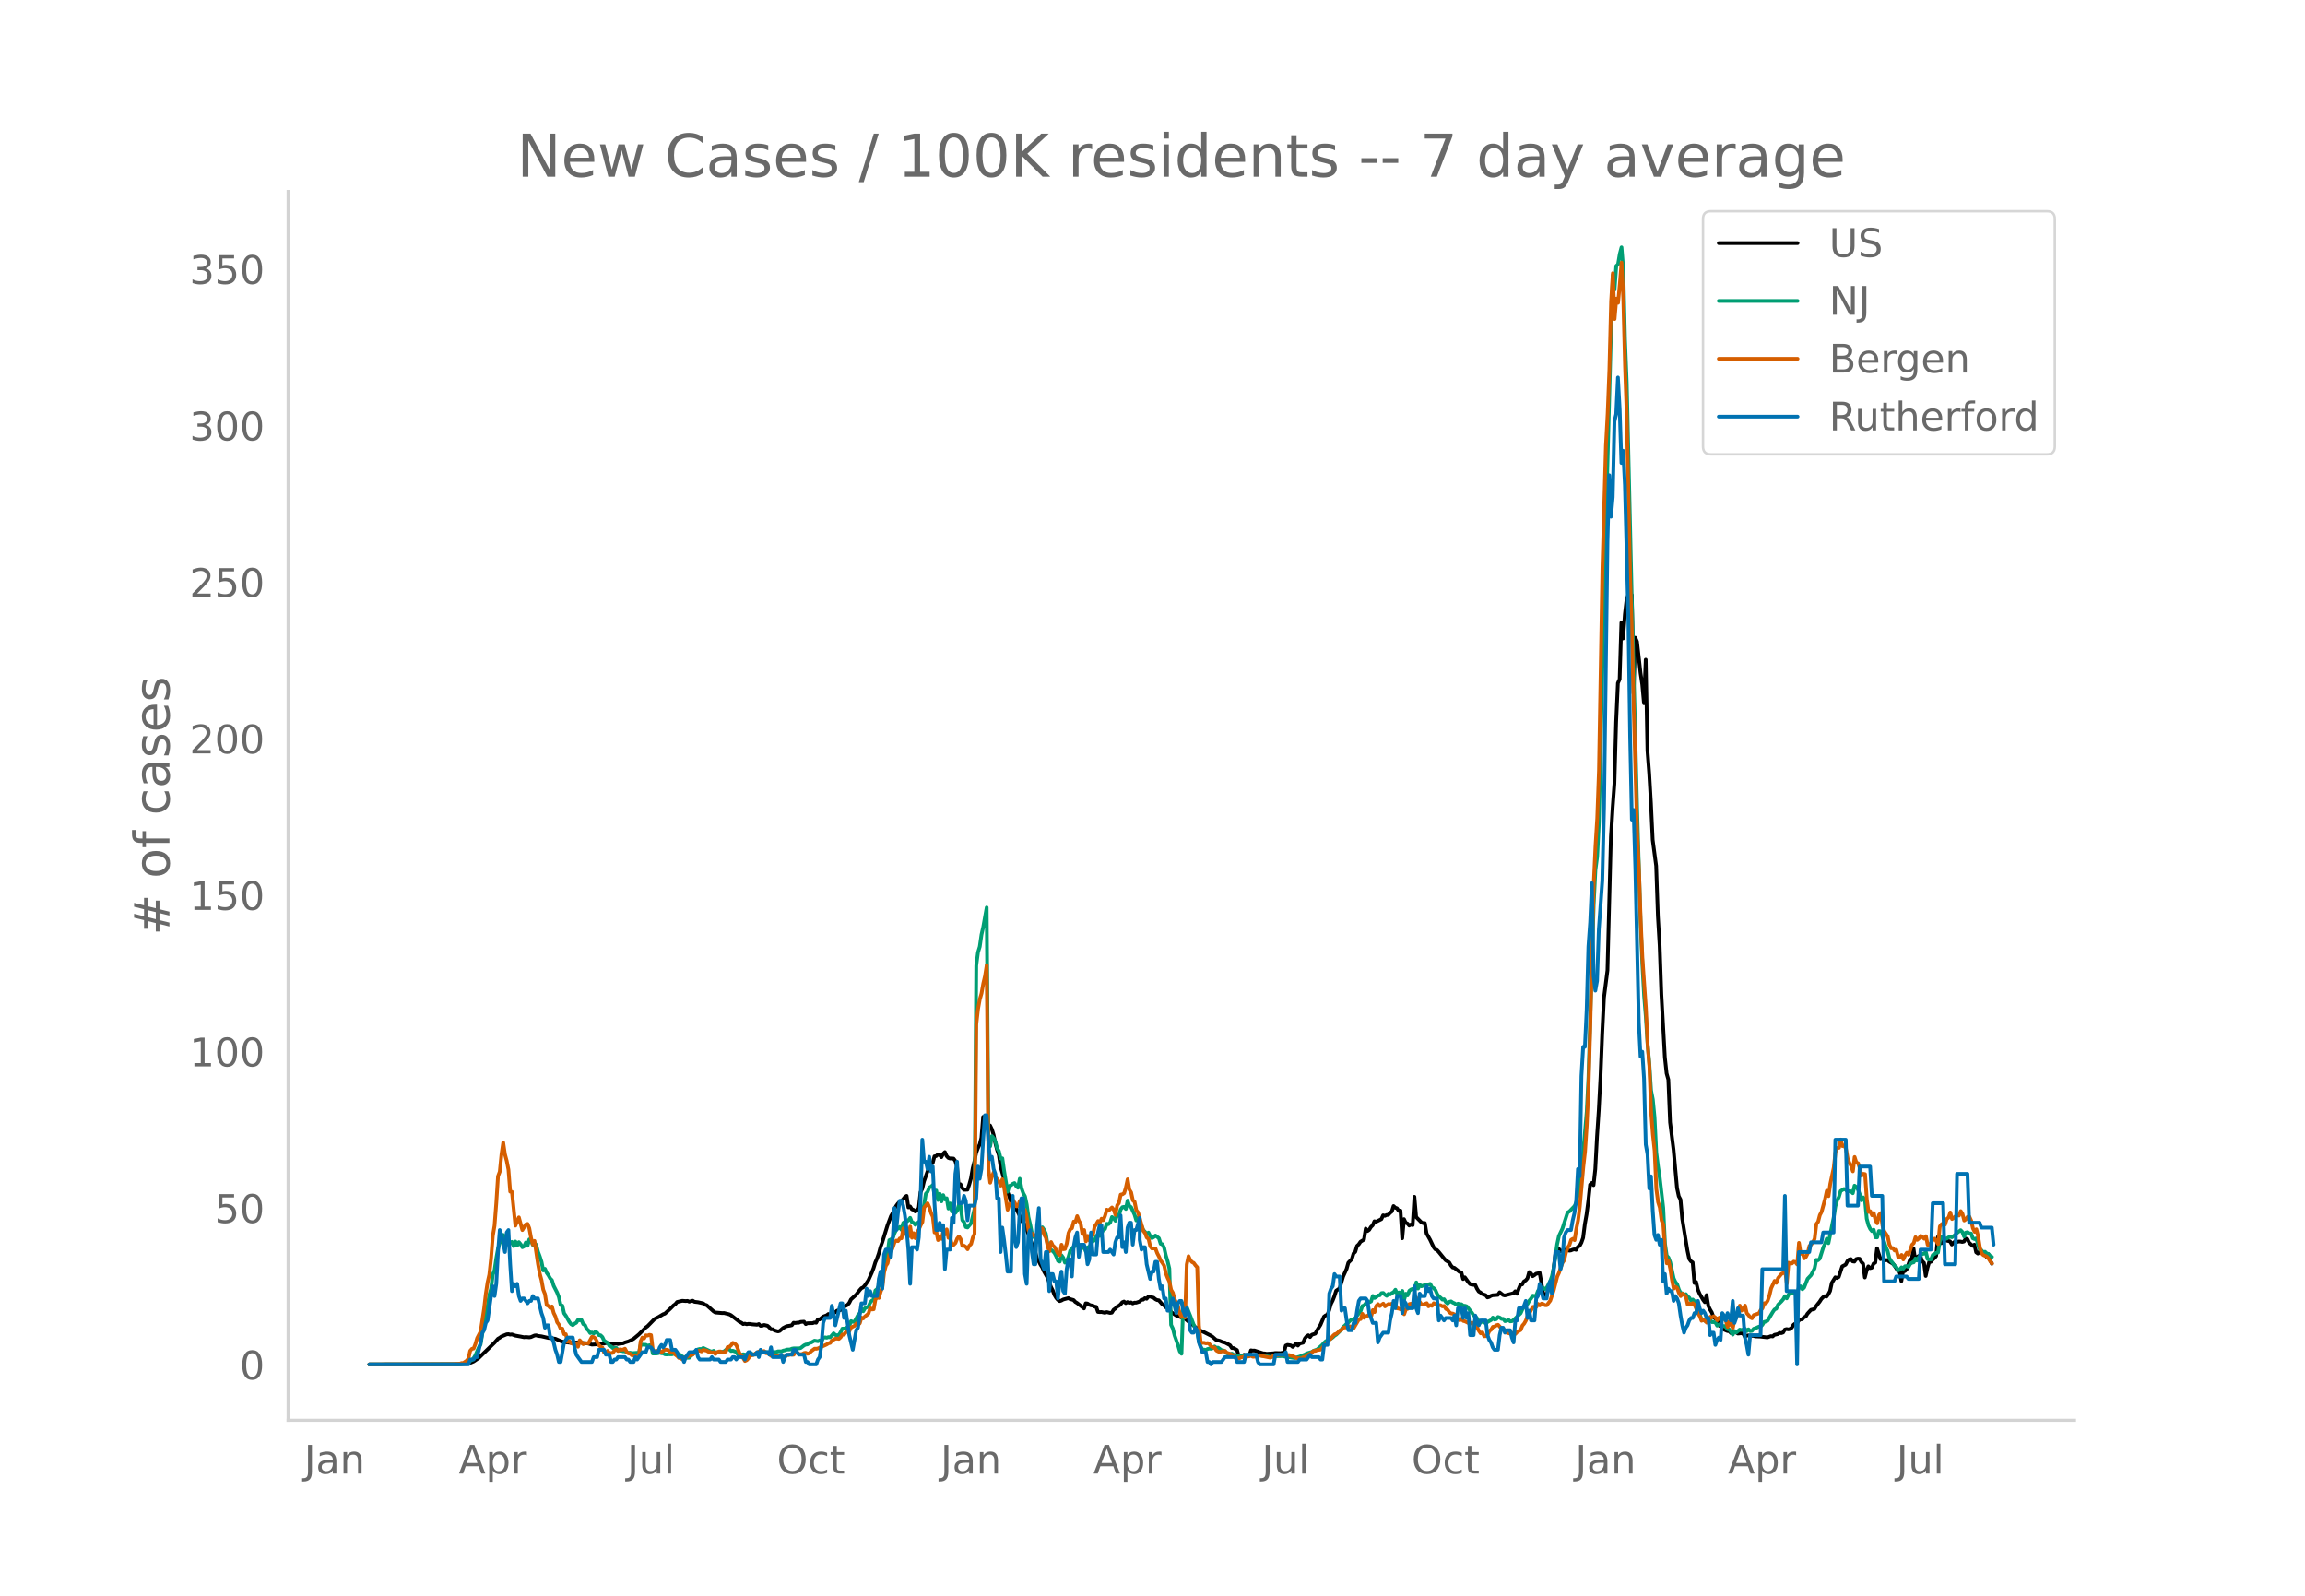 <svg height="864" viewBox="0 0 936 648" width="1248" xmlns="http://www.w3.org/2000/svg" xmlns:xlink="http://www.w3.org/1999/xlink"><defs><style>*{stroke-linecap:butt;stroke-linejoin:round}</style></defs><g id="figure_1"><path d="M0 648h936V0H0z" style="fill:#fff" id="patch_1"/><g id="axes_1"><path d="M117 576.72h725.4V77.76H117z" style="fill:none" id="patch_2"/><path clip-path="url(#p88bf2a31fc)" d="m149.973 554.04 36.008-.08 3.53-.19 1.413-.323 1.412-.604 1.412-.96.706-.5 6.355-6.169 1.412-1.606.706-.392.706-.523 2.118-.868.706-.064.706.187.706-.085 1.412.487 2.118.378 1.413.284.706-.09 1.412.131.706-.12 1.412-.621.706-.078.706.232 1.412.174 2.824.648 2.825.338 2.118.927.706.24 1.412.264 2.824.3.706-.232.706.073.706-.106 4.237.49 1.412.417 2.118-.137 1.412-.26.706-.069.706.05.706-.23 1.412.16 1.412.314 1.412-.246.706.178.707-.156 1.412-.134.706-.337 1.412-.423 1.412-.666.706-.401 2.118-1.763 2.824-2.833.706-.5 2.825-2.894.706-.426.706-.291 2.118-1.272.706-.24 2.118-1.927 1.412-1.425.706-.492.706-.874 2.118-.492 1.413.11.706-.076.706.314 1.412-.383.706.445 1.412.16 2.118.467.706.55.706.19 2.824 2.53.706.44 2.825.243.706-.03 2.118.532.706.351 3.53 2.74.706.316.706.542.706-.16.706.225.707-.128.706.023.706.137 2.118.179.706-.27.706.713.706-.043.706-.307 1.412.32.706.627.706.836.706-.05.706.462 1.412.425.706-.185 1.413-1.217 1.412-.73 1.412-.223.706-.166.706-1 .706.101.706-.126.706.006.706-.315 1.412-.1.706.972.706-.349 2.119-.04.706-.28.706.123.706-1.386.706.046 1.412-1.157 1.412-.512.706-.538.706.797.706-.638 1.412-.875.706-.636 1.412-.233.706-.964 2.119-1.127.706-.82.706-1.428 2.118-1.927 1.412-1.836.706-.806.706-.311.706-.801 1.412-2.07 1.412-3.146.706-1.823.706-2.308.707-1.617.706-2.016.706-2.618.706-1.926 2.118-6.864 1.412-3.755.706-1.21.706-1.627.706-1.32.706-.96.706-.715.706-.31.706-.722.706-.898.706-.46.707 4.676.706-.386.706 1.135.706.259.706.662.706-.353.706-1.139.706-6.347.706-1.413.706-3.004 2.118-5.983.706-1.026.706-.414.706-2.719.706-.1.706-.681.706.201.707.916.706-1.389.706-.69.706 1.622.706.754.706.238.706-.035.706.084.706.944.706 2.445.706 8.313.706-1.27.706 1.539.706.692 1.412-.032.706-2.075.706-2.563.707-4.135.706-2.75.706-3.474.706-1.88.706-1.495.706-2.728.706-8.494.706 2.196.706-.36.706 1.411.706.279.706 1.474.706 2.257.706 3.37.706 2.752.706 2.113.706 4.713 2.119 7.519.706 2.671.706 1.896.706 2.236.706-.854.706 2.008.706 1.644 1.412 2.836.706 1.888 1.412 1.693 3.53 9.707.706 1.467.707 2.704.706 1.043.706 1.395.706 1.106.706 1.653 1.412 2.423 1.412 3.848.706 1.373.706 1.872.706 1.196.706.826.706.476.706-.232.706-.408 2.118-.577.707.39 1.412.39.706.79.706.419 2.824 2.22.706-2.091.706.096.706.466.706.27.706.085.706.39.706.114.706 2.066.706.076.707-.04 1.412.301.706-.27 1.412.346.706-.122.706-1.16.706-.479.706-.767.706-.348.706-.57.706-.887.706-.304.706.662.706-.446.706.327.706-.19.706.425.707-.324.706.015 1.412-.466.706-.719.706-.034.706-.617.706.257.706-.849.706-.147.706.374.706.179.706.602.706.364.706.092 1.412 1.635.706.413.707.806.706.188.706.432.706 1.268 2.118 1.41 2.118.826.706-.144 3.53 2.934.706.404.706.74.706.383 1.413 1.023 1.412.615 1.412.718 1.412.712.706.488 1.412 1.256 1.412.34 1.412.576.706.104 2.119 1.131.706 1.114.706.014 1.412.82.706 2.546 1.412.132.706-.771.706.464.706-.211.706.203.706-2.258.706.12.706-.035 3.53 1.141.707.039.706.15 2.824-.206.706-.126 2.118.06 1.412-.273.706-2.78.706-.303 1.412.219.706.606.707-.628.706-.788.706.87.706-.824 1.412-.353.706-1.704.706-.88.706-.433.706.731.706-.934 1.412-.452.706-1.317 1.412-2.26 1.412-3.338.706-.506.707-.265.706-1.876.706-2.473.706-1.393.706-1.814.706-2.191 1.412-.95 1.412-4.79 1.412-3.101.706-2.527 1.412-1.416.706-2.352.706-.652.706-2.392.707-.65.706-1.053 1.412-.854.706-4.47.706.984.706-.5.706-1.164.706-.676.706-1.636.706.18 2.118-1.045.706-1.55.706.205.706-.325.706-.087.706-.789.707-.556.706-2.216.706.667.706.246.706 1.062.706-.125.706 11.254.706-7.794.706 1.483.706.283.706.84.706-.436.706.268.706-11.511.706 8.212 2.118 2.16.707.319.706-.022.706 4.254 1.412 2.512 1.412 2.985.706.918.706.316.706.74 2.118 2.615.706.788 1.412.872.706 1.222.706.815.706.142 2.119 1.69.706.155.706 2.711.706-.717 1.412 1.982.706.795.706.21 1.412.14.706 1.543.706 1.103.706.388.706.623 1.412.485.707.912.706-.207.706-.439.706-.234 2.118-.155.706-1.051 1.412 1.116.706.171 3.53-.924.706-.786.706 1.023.706-2.08.707-1.63.706-.084.706-1.226.706-.415.706-.846.706-2.527.706.537.706 1.125.706-.43.706-.568.706-.126.706-.307 1.412 8.163.706.906.706.41.706-3.175 1.413-1.99 1.412-11.594.706-1.851.706-.588.706 1.044.706-.26.706-.538.706.841.706-.654.706.377.706-.1.706-.3.706-.158.706.208.706-1.262.706-.336.706-1.29.707-1.999.706-5.533.706-4.017.706-5.445.706-6.577.706-.707.706.902.706-6.485.706-13.313.706-10.58.706-13.575.706-17.694.706-14.53 1.412-11.044 1.412-54.248.706-11.895.706-9.635.707-25.094.706-15.777.706-1.588.706-22.96.706 6.416.706-9.749.706-6.096.706-1.834.706 1.273.706-1.243.706 39.938.706-22.598.706 1.567 1.412 12.675.706 4.749.706 7.652.706-17.709.707 36.927.706 9.267.706 12.064.706 14.911 1.412 10.55.706 20.48.706 11.866.706 19.884 1.412 25.493.706 6.548.706 2.521.706 17.363 1.412 11.097 1.412 15.59.706 3.31.707 1.332.706 7.844 2.118 12.939.706 3.331.706.982.706.455.706 8.335.706-.42.706 3.133.706 1.685 1.412 2.468.706.945.706-2.885.706 4.4.706 1.46.707 1.2.706 2.013.706.476.706.128.706 2.475 1.412 1.107.706.75 1.412.603.706.021.706.775.706-.795.706.46.706.121.706.438 1.412-.148.706.162.707 1.257.706-.426.706-.097.706.151 1.412.023.706.216 2.118.092 2.824.317 1.412-.506.706.114.706-.645 1.413-.298.706-.495.706.103.706-.254.706-1.204.706-.194.706.145.706-.171.706-.559.706-1.16.706-.498.706-.1.706-1.133.706-.443.706-.062.706-.804.706-.256.706-1.193 1.413-1.551 1.412-.354.706-1.174 1.412-1.78.706-1.098.706-.74.706-.445.706.198.706-.93.706-1.344.706-3.296 1.412-2.278.706.293.706-.423 1.413-4.295 1.412-.73.706-1.413.706-.678.706-.14.706.936.706.096.706-1.03.706-.192.706.06.706 1.303.706.716.706 5.573.706-2.767.706-1.756.706.734.706-.182.707-1.654.706-.411.706-5.806 1.412 4.405.706-.351 1.412.8.706-.107.706.648 1.412.804.706.747 1.412 2.218.706.21.706 3.94.706-4.113.707.066.706-.68 1.412-3.978.706-.2.706-4.318.706 4.838.706-1.41.706-.4.706.183.706 1.955.706.63.706 5.343.706-3.242.706-2.453.706-.05.706-.874.706-.623.706-.869.707-7.727.706-.187.706 2.716.706-1.083.706-.1 2.118.443.706 1.295.706-.775.706-.516.706.232.706-.178.706.026.706.152.706-.186.706-1.183.706.243.707 1.46 1.412 1.268.706-.499.706 3.1.706.507.706-.864.706.408 1.412.109.706 1.73.706-1.13.706 2.36.706 1.502h0" style="fill:none;stroke:#000;stroke-linecap:round;stroke-width:1.5" id="line2d_1"/><path clip-path="url(#p88bf2a31fc)" d="m149.973 554.04 36.715-.094 2.118-.243.706-.18.706-.309.706-.617.706-.286.706-.849.706-1.134 1.412-3.253.706-1.16.706-4.429 2.118-10.897.706-4.743.707-2.512.706-5.79.706-1.76.706-4.816.706-3.945.706-2.288.706-.684.706-2.588.706 1.1.706-.522 1.412 2.883.706-.65.706 1.74.706-1.87.706 1.667.706-1.425.706.84.706 1.247.707-.372.706-1.576.706 1.347.706-2.6.706.333.706 1.928.706-.765.706.748.706 2.77.706 1.867.706 2.187.706 3.549.706-.677.706 1.635.706.998.706 1.278.706.703.706 2.271 1.413 2.784.706 1.832.706 3.23.706.229.706 3.12.706.98 1.412 2.492.706.914.706.413.706-.597.706-.36.706-1.163.706.145.706-.094.706 1.634.706.398.706 1.568.707.617.706 1.068.706-.233.706.445.706-.775.706.436.706.95.706.092.706.697.706 1.483 1.412.879.706 1.157.706.286.706.67 1.412-.071.706.936.707.237.706-.01.706.227.706-.05.706.559.706.135.706-.084.706.21 2.118-.161.706.243.706-3.585 2.118.1.706.374 1.412-.366.707 3.532h1.412l.706-.122.706-.244.706.262.706.019.706.406.706.058.706-.082 1.412.03 1.412-.54.706.017.706.63.706.139.706.756.707.09 1.412.317.706-.039.706-.834.706-.511.706-1.096.706-.55.706-.388.706-.186.706.078.706-.475 1.412.67 1.412.639.706.186.706-.348.706.675 2.119-.033 1.412-.413.706-.576.706-.43.706.184.706.677.706-.11 1.412.496.706 1.137.706.572.706-.513.706-.276.706.178 1.413.23.706-.424.706-.14.706.369 1.412-.546 1.412-.204 1.412-.332 2.824.152 2.118-.188.706-.254 1.413.025.706-.325.706-.125.706-.296 1.412-.052.706-.318.706-.119 2.118-.006.706-.125 1.412-1.091.706-.342.706-.061.706-.613.706-.103 1.413-.795 1.412.246.706-.354.706.407.706-1.399.706-.255.706.17.706-.256.706.086 1.412-1.613.706.668.706.113.706-.143.706-1.071.706-1.478h.707l.706-.186 1.412-.871.706-1.993.706.298.706-.049 1.412-2.655.706-.794.706-1.903.706 1.116.706-1.255 1.412-.672.706-1.58.706-.843.706-.378.706-3.76.707-.551.706-1.41.706-3.993.706-1.271.706-3.128 1.412-4.88.706-5.161.706-.33.706-.508.706-2.022.706-1.41.706-.469.706-.646.706 1.165.706-2.784.706-.509.706-.01.707-.595.706-.959.706 1.773.706.263.706.8.706-.677.706-.499.706-.654 1.412-6.317.706-4.478.706-.763.706-1.778.706-.327.706-.669.706 4.115.706-1.872.706 3.835.706-2.525.707 3.087.706-2.531.706 1.768.706-.503.706 4.189.706-2.087.706 3.326.706-1.302.706 1.823.706-.918.706-2.38.706.393.706 5.836.706.873.706 1.934.706.186 1.412-1.703 1.413-5.85.706-98.834.706-5.33.706-2.318.706-4.871.706-3.107 1.412-7.924.706 93.534.706 3.43.706-4.142.706.791.706 1.341.706 2.887.706 1.042.706 3.034.706-.084.706 4.986 1.413 8.604.706-2.349.706-.278.706-.592.706-.305.706 1.286.706.617.706-3.65.706 3.83.706 2.012.706 1.283.706 3.324.706 5.109.706 2.978.706 3.594.706 1.562.706-.09.707 1.95.706-.873.706-4.209.706-.75.706 1.014.706 1.539.706 4.424.706 2.281.706-.114.706.533.706.777.706 1.402.706 1.797.706.28.706-2.574.706.971.706 2.026.706-.61.706-1.683.707-2.57.706-.734.706-.895.706-.268.706-1.171.706.78.706.35.706.844.706-.265.706 1.707.706-1.711.706-.172 1.412-2.328.706-.297.706-1.615.706-1.053.706.836.707-1.097.706-1.345.706-.36.706-2.13.706.147.706-.673.706-2.22.706.442.706 1.08.706-2.468.706.497.706-2.59.706-.961.706-.143.706.875.706-3.402.706 2.187.706.452 1.413 3.054.706 2.374.706-1.172.706 2.609.706.687.706 1.729 1.412 1.572.706-.495.706 1.386.706.847.706-.385.706-.66 1.412 1.085.706 2.28.706.18.706 1.406.707 3.162.706 2.329.706 2.974.706 22.87.706 1.462.706 2.789 1.412 4.013.706 2.44.706 1.014.706-20.417.706 2.29.706-.855 1.412 3.518 1.412 3.675.706 1.7.706.905.707 4.176.706 2.014.706 1.316.706.008.706.143.706-.4.706-.172.706.086.706-.272.706-.673.706.548.706-.065 1.412 1.026.706.1.706.342.706.789.706.251.707.112.706-.194.706.472 1.412.48.706-.054.706-.21 1.412.052.706-.075.706.182.706-.125.706.039.706.223 1.412-.043 1.412-.313.706.212 1.413.1 2.118.35 1.412-.039 1.412-.229 2.118-.008 2.118.34 2.825.44 2.118-.592 1.412-.597.706-.263.706-.428 2.118-.599.706-.486 1.412-.495 2.118-1.899.706-.848.706-.638 2.119-1.049.706-.509.706-.676.706-.43 2.118-2.064.706-1.061.706-.577.706-.795.706-.464.706-.73.706-.492.706.034.706-.646 2.119-2.743.706-2.095.706-.215.706-.905.706-.393.706.018.706-.343.706-2.24.706.83.706-.36.706-.654.706-.074.706-.891.706-.066.706.712.706.458.706-.818.706.237.707-.554.706-.348.706-.997.706 1.752.706-.642.706.278.706-.906.706 3.627.706-2.484.706.679.706-1.9.706-.502.706-.272.706.83.706-3.443.706 2.5.706-1.529.706.593.707-.263 1.412-.287 1.412-.415.706 1.444.706.282.706.795.706 1.633.706.949.706.566.706.724.706-.154.706 1.151.706.611.706-.703.706-.178.706.491.706.296.707.536.706-.4.706.218.706.043.706.597.706.012.706.217 2.118 2.635.706 1.098.706.382.706.826.706 1.308.706.348.706-.66.706.637.706.223 1.413-.84.706-.374.706-1.016.706.817.706-.184.706-.875.706.25.706.527.706-.018.706.942.706-.161.706-.354.706.59.706-.063.706-.509 2.825-2.718.706-1.585.706-1.042 1.412-1.196.706-1.329.706-.854.706-1.147.706.202.706-.37.706-1.842.706-.531.706-.773.706.194.706.428.706-.546 1.412-2.676.707-2.003.706-3.294 1.412-9.695.706-3.326 1.412-2.958 2.118-6.593.706-.372 2.118-2.214.706-1.494.706-3.283.706-3.954 1.413-13.391 1.412-16.176.706-14.14 2.118-70.076.706-13.93.706-5.39.706-13.778.706-29.778 1.412-65.08 2.824-105.47.706-22.101.706 5.95.707-9.683.706-.632.706-4.215.706-2.684.706 8.596.706 28.64.706 17.563 2.118 90.482 2.118 83.048 1.412 46.657.706 16.221.706 12.777.706 8.655.707 11.039.706 7.741.706 10.937.706 3.608.706 7.246.706 14.347.706 5.664.706 4.647 1.412 12.16.706 14.505.706 4.943.706.721.706 1.91 1.412 6.56.706 1.465.706.91.706 2.183.707 1.355.706.133.706.679.706-.337.706.92.706.553.706 1.219.706-.495 1.412 1.478.706 2.713 1.412 3.824 1.412.634.706-.073.706.175.706-.537.707.965.706-.009.706.152.706 1.273.706-.445.706-.16.706.95.706-.206.706.395.706.95.706.094 1.412 2.065.706-1.468.706.605 1.412-1.177.706.188 1.413-.515.706.979.706-.752.706.71.706-.083.706-.875.706-.186 1.412-.64.706-.034.706-.697.706-1.194.706-.16.706-.339 2.118-3.553.706-1.024.707-.278.706-1.619 1.412-1.394.706-.836.706-1.27.706.906.706-1.466.706-.932 2.118.644.706-.137.706-2.647.706-.385.706 1.192.706-.652 1.412-3.575 1.413-1.488 1.412-2.725.706-3.476.706.168.706-.644 1.412-4.518.706-1.496.706-2.069.706 1.791 2.118-10.43.706-4.542.706-2.414.706-1.361.707-2.417 1.412-.842.706.352.706.727.706-.206.706.098.706.748.706-3.076.706.53.706 1.07.706 1.918.706 2.447.706-1.2.706 1.108.706 7.563.706 2.637.706 1.505.706.893.707-.582.706 3.105.706.024.706-2.59.706.098 1.412 4.242.706 2.2.706 1.568.706 2.907.706 1.153.706.907.706 1.112.706.415.706 1.38.706-.305.706-.938.706.55.707-.987.706-.056.706.342.706-1.255.706-.46.706-.145.706-1.576.706.836.706-1.403 1.412-1.29.706-.106.706-.715.706 2.927.706.141.706-.03.706-1.806.706-.364.706-.507.707-.11.706-4.579.706-1.298.706-.707.706 1.077.706-.15.706-.463.706-.293.706.225 1.412-1.059.706-.744 1.412-1.071.706.738.706 1.836.706-1.61.706-.148.707.517.706.004.706 1.95.706.325.706-.278.706 2.647.706 1.875.706.305.706.903.706-.298.706.686.706.207.706.791.706.405h0" style="fill:none;stroke:#009e73;stroke-linecap:round;stroke-width:1.5" id="line2d_2"/><path clip-path="url(#p88bf2a31fc)" d="m149.973 554.04 33.89-.097 2.825-.176.706-.272h.706l1.412-.955.706-.876.706-3.156.706-.798.706-.117.706-1.83.706-2.397 1.412-2.687 1.412-9.291.706-6.096.706-4.597.706-3.136.707-6.525.706-9.096.706-4.246.706-9.115.706-10.927.706-1.87.706-7.05.706-4.753.706 4.753.706 2.648.706 3.545.706 8.96.706.097 1.412 13.712 1.412-3.37 1.412 5.162 1.413-2.298.706-.214.706 1.791.706 3.857.706 2.727.706-1.461 1.412 9.388.706 3.857.706 2.629.706 3.876.706 1.83.706 4.5.706.312.706.818.706-.604.706 2.63.707 1.46.706 2.337.706.955.706 1.675.706-.039.706 2.24.706.02.706 3.096.706-.292.706.857.706.195 1.412.02.706 1.226.706-2.63 1.412 1.579.706-.41 1.413.04 1.412-2.61.706.097.706.526 1.412 2.766.706.603.706.332.706 2.006.706.194.706-.798.706.798.706.078.706-.078.706-.993.706-.39.706.604.707-.642.706.136.706-.078.706-.35.706 1.304.706.604.706.117.706.643 1.412.039.706.409.706-.02.706-6.077.706-1.538.706.35.706-1.266.706.117.706-.311.706.116.707 5.96.706.76.706-.37.706.312.706-.176.706.526.706-.662.706-.448.706.039.706.195.706.76 1.412.291.706.78.706.525.706.78.706.136.706.448.707-.662.706-.04.706-.506 1.412-.467.706-.331.706-.643h.706l.706-.838h.706l.706.254.706-.604 1.412.292.706.448.706.078.706.312.706-.176.706.682.707-.682.706-.311h.706l.706.35 1.412-.33.706-1.812.706-.098.706-.623.706-.993.706.253.706.623 1.412 3.584.706.545 1.412 2.357.706-.331.707-.76.706-1.246.706.02.706-.234.706-.526 1.412-.76.706.253.706-.292.706-.156.706.838.706.078.706.292.706.72.706-.058.706.214 2.825-.175.706.468.706-.04.706-.681.706-.02.706-.311.706.156h.706l.706-.974.706.117.706.564.706.098.706-.117.706-.39.706-.078.706.39.706-.195.706-.798 1.413-1.052.706.02.706-.137 1.412-.662 1.412-.623.706-.332.706-.467.706-.156.706-.954 1.412-.76.706-.039.706.117.706-.643.706-1.149.707.04.706-1.053.706-.039.706-.253.706-1.539 1.412-.662.706-.915.706.526.706-.604.706-2.357.706.35.706-.798 1.412-1.13.706-2.337.706.624.706-.078.706-3.915.707-.974.706.292.706-2.454.706-1.987.706-5.901.706-2.708.706-1.032.706-3.74.706-.974.706-1.753.706-2.084.706-.662.706.214.706-1.09.706-.04.706-4.05.706 1.07.706 1.734.707.507.706-4.032.706 4.538.706-1.87.706 2.065.706-2.338.706-1.285.706-1.636.706-1.305.706-5.882 1.412-1.734.706 1.578.706 2.376.706 1.48.706 6.408.706-.33.706 3.408.706-1.208.707.74.706-2.882.706 1.11.706-2.104.706 3.448h.706l.706 2.824h.706l.706-.701.706-1.811.706-.877.706 1.052.706 2.785.706-.078.706.487.706.955.706-1.48.706-.643.707-2.65.706-1.46.706-85.077.706-6.252.706-3.896.706-2.434.706-4.032.706-3 .706-4.48.706 82.857.706 5.512.706-2.551.706-1.695.706 1.87 1.412 1.87.706 1.714.706-2.61.706 3.35 1.413 9.037.706-2.24.706-.02.706-1.265.706.506.706 1.617.706-.059.706-2.162.706 2.669.706 1.246.706-.194.706 3.019.706 5.22.706 2.025.706-.72.706.818.706-.215.707 1.91.706-.274.706-4.48.706.254.706 2.454.706 1.227.706 3.37.706 2.162.706-3.76.706 1.461.706.585 1.412 2.726.706.546.706-4.227.706 1.831.706-.097.706-2.22.706-4.208.707-1.616.706-.39.706-2.707.706.214.706-2.415.706 1.909.706 1.149.706 4.207.706-1.636.706 4.616.706-2.24.706 1.87.706-2.357.706.253.706-3.506.706-1.013.706-1.266.706.74.707-1.694.706.604.706-1.773.706-2.493.706.429 1.412-1.325.706.896.706 2.104.706-3.896.706-.915.706-3.39.706-.135.706-.468.706-2.318.706-3.31.706 4.206.706 1.091.706 3.253.707.565.706 3.486.706.838 2.118 7.498.706.896.706 1.831.706.506.706 3.058.706.877.706-.059.706.059.706 1.89.706 1.363.706 1.636.706.935.706 1.13.707 3.194.706 1.81.706 1.462.706 3.35.706 1.188.706 2.63 1.412 2.94.706 2.883.706 1.402.706-1.636.706 1.87.706-21.58.706-3.35.706 1.557.706.838.706.331.706.993.706.78.707 23.548.706 6.933.706.215.706-.02.706.234.706-.136.706.428.706.877.706.428.706.078.706 1.208.706.39.706.252.706-.253h.706l.706-.175.706.74.706.175 1.413.604.706.623 1.412.877.706.039.706-.429.706-.195 1.412-.058.706-.097.706-.254.706-.097.706.41 1.412-.118.706-.35.706-.04 4.237.858.706-.312.706-.487.706.04 1.412-.332 2.118-.156.706.234 1.412-.04.706.332.706.078 1.413.799 2.118.194.706-.506.706-.098 1.412-1.07.706-.312 1.412-1.11h.706l.706-.312 1.412-.214 3.53-3.954.707-.604.706-.955.706-.662.706-.234.706-.545.706-.76.706-.253.706-.974 1.412-.077.706-.468.706.078.706.253.706.448 2.119-3.584.706-.097.706-2.123.706 1.617.706-.643.706-.214.706-.507.706.877.706-2.65.706.819.706-2.571.706-.662.706.798 1.412-1.013.706 1.13 1.412-.954.706.097.707-.253.706.467.706-.272.706 1.714.706.116.706.293.706-.682.706 2.649.706-2.006.706-.156.706-1.967 1.412-.254.706.994.706-3.253.706 1.948.706-.273.706 1.013.707.039 1.412-.565.706 1.285.706-.506.706.312.706-1.072 1.412.819.706-.059.706.078.706.448.706-.175.706 1.188.706.35.706 1.013.706.487.706.059.706.35 1.413 1.87.706.487.706-.604.706.877.706.175 1.412.701.706.195.706-.39.706 1.286.706-.448 1.412 2.532.706.993.706-.35.706 1.519.706-.04.707-.583.706-1.52.706-.506.706-1.169.706-.097.706-.526.706-.195.706.74.706 1.091.706-.273.706.994.706.662 1.412.35.706.04.706-.429.706.506.706-.779 1.413-.818.706-1.772.706-.799.706-1.246.706-1.987.706-.915 1.412-2.65 1.412.02.706-1.227.706.623.706-.74.706.215.706.448h.706l1.412-1.85 1.413-4.247 1.412-5.512.706-1.52 1.412-4.09.706-1.012.706-3.02.706-2.103.706-1.013.706-2.181.706-.429.706.546.706-4.577.706-3.487.706-5.59 1.413-16.01.706-6.252.706-10.654.706-15.621.706-23.88 1.412-58.704.706-15.211.706-11.278.706-19.497 1.412-82.233 1.412-49.589.706-12.972.706-17.977.706-27.775.706-11.355.706 18.62.707-8.297.706 1.714.706-7.557.706-8.785.706 14.628.706 27.502.706 20.315 1.412 67.196.706 21.386.706 29.489 1.412 51.225.706 14.433.706 20.704.706 15.562 1.412 20.237.707 14.823.706 8.881.706 18.679.706 8.94.706 6.622.706 15.524.706 5.336.706 2.24.706 5.2.706 1.754.706 10.167.706 5.512.706-1.071.706 3.233.706 4.616.706 3.506.706-.74.706.526.706 2.025.707 1.227.706-1.032.706.468.706.779.706 3.194.706-.37.706.253.706-.428.706.74.706 1.577.706 1.91.706 1.05.706 1.89.706-.487.706.526.706.72.706-.35.706-2.025.707.272.706-.487.706.546.706 1.07.706-.973.706-.35.706.954.706-.37.706 1.013.706 2.434.706-2.337.706 1.52.706 1.207.706-3.76.706-.37.706-1.986.706-2.922.706 2.026.706-.682.707-1.363.706 3.116.706.74.706.955.706.35.706-1.305 2.118-.72.706-1.325.706-.681.706-2.085.706.02.706-1.032.706-2.065.706-2.98 1.412-3.038.707.818.706-1.968 1.412-1.714.706-.311.706-1.383.706 5.648.706-8.453.706.312.706-.02.706-.74.706.234.706.915.706-8.764.706 4.44.706-.253.706 2.104.706-.585.706-1.421.707-3.02.706-.545.706-.974.706-1.383.706-6.018.706-.896.706-2.707.706-1.344 1.412-5.181.706-3.35.706 2.162.706-4.948 1.412-6.622.706-6.31.706-1.675.706-.059.707-3.37.706 2.65.706-.273.706 1.324.706 4.013.706 1.772.706 1.208.706 2.22.706-5.824.706 2.26.706.272.706 2.026.706 3.058.706-.78.706.118.706 10.225.706 5.142.706-.292.706 1.636.707-.935.706 3.02.706 1.187.706-3.447.706-.72.706 5.102.706 2.24 1.412 2.123.706 3.409.706 1.422.706-.078.706.993.706-.273.706 2.824.706.312.706-1.071.706 1.85.707-1.616.706-1.15.706.838 1.412-4.051.706-.663.706-2.415.706 1.091.706-.604.706-1.032.706.506.706.663.706-1.033.706 3.526.706-.02.706-.818.706-1.305.706-.37.706.993.707 1.208.706-7.187.706-.896.706-.37.706.545.706-2.337.706-.545.706-2.065.706 2.668.706-.448.706-.662.706-.487.706.195.706-1.811.706 1.09.706 2.727.706-.487.706-1.032h.707l.706 1.539.706 3.135.706 1.461.706-1.051.706 2.863.706 4.402.706 2.512.706.701 1.412.624.706.818.706 1.149.706.818h0" style="fill:none;stroke:#d55e00;stroke-linecap:round;stroke-width:1.5" id="line2d_3"/><path clip-path="url(#p88bf2a31fc)" d="M149.973 554.04h40.245l.706-1.984h1.412l.706-.992h.706l1.412-5.952.706-3.968.706-.992.706-2.976.706-.992 1.413-9.92.706-3.968.706 3.968.706-4.96.706-12.896.706-8.929.706 1.984.706 2.977.706 3.968.706-7.937.706-.992.706 13.889.706 10.912.706-2.976.706.992.706-.992.706 4.96.706 1.984.706-.992h.707l1.412 1.984.706-.992h.706l.706-1.984.706.992h1.412l1.412 5.952.706 1.984.706 3.968.706-.992h.706l.706 4.96h.706l.706 1.984.707 2.976.706 1.984.706 2.976h.706l1.412-7.936 1.412-1.984h2.118l.706 3.968.706 2.976 2.118 2.976h4.237l.706-1.984h1.412l.706-2.976h2.118l.706 1.984h1.412l.706 2.976h.706l.706-.992h.706l.706-.992h2.825l.706.992h.706l.706.992h1.412l.706-1.984.706.992 2.118-2.976h1.412l.706-1.984h1.412l1.413 1.984h1.412l.706-1.984.706-.992.706.992.706-.992.706-1.984h1.412l.706 3.968h1.412l.706.992.706 1.984h1.412l.707 1.984.706-1.984 1.412-1.984h2.118l.706-.992.706 2.976.706.992h4.236l.706-.992.706.992h2.119l.706.992h2.118l.706-.992h1.412l.706-.992h.706l.706.992.706-.992h2.118l.706.992.706-1.984.707-.992h.706l.706.992h1.412l.706-.992.706 1.984.706-2.976.706.992h2.118l.706.992.706-2.976.706 3.968h2.824l.707-.992.706 2.976.706-1.984.706-.992h2.118l.706-1.984h.706l1.412 1.984h2.118l.706 2.976h.706l.706.992h2.825l.706-1.984.706-.992.706-4.96.706-8.928.706-1.984h2.118l.706-4.96 1.412 7.936 2.118-8.928h.706l.707 5.952.706-2.976 1.412 9.92 1.412 5.952 1.412-7.936.706-.992 1.412-9.92h1.412l.706-5.952.706 2.976.706-1.984.706 1.984h2.119l.706-6.944.706-2.976.706 6.944.706-13.888.706-1.984h1.412l.706 2.976.706-7.937.706-11.904.706 8.928.706-6.944.706-4.96h.706l.706 1.984.706 3.968.706 5.952.707 7.937.706 13.888.706-14.88h1.412l.706.992.706-4.96.706-15.873.706-23.808.706 8.928h.706l.706 2.976.706-4.96.706 5.952.706-1.984.706 14.88.706 10.912h.706l.706-2.976.707 2.976.706-1.984.706 17.857.706-7.936h1.412l.706-12.897.706 1.984.706-19.84.706-4.96.706 16.864h1.412l.706-2.976.706 1.984.706 7.936.706-5.952h2.119l.706-2.976.706-12.896.706 4.96.706-3.968.706-11.904.706-9.92h.706l.706 10.912.706 6.944.706-.992.706 4.96.706 1.984.706 9.92h.706l.706 21.825.706-9.92.706 4.96.707 5.952.706 6.944h1.412l.706-30.753.706 16.864.706 3.969.706-1.984.706-12.897.706-4.96h.706l.706 30.753.706 3.968.706-19.84.706-1.985.706 8.929.706 4.96h.706l.707-15.873.706-6.944.706 20.833 1.412 3.968.706-6.944h.706l.706 15.872.706-6.944h.706l.706 2.976h.706l.706 6.944.706-6.944.706-3.968.706 7.936.706.992.706-9.92.706-3.968h.707l.706 6.944.706-11.904.706-3.969.706-1.984.706 9.92.706-4.96h1.412l.706 1.985.706 5.952.706-1.984.706-10.913.706 8.929h1.412l.706-8.929.706-2.976h.707l.706 10.913h2.118l.706-.992 1.412 1.984.706-4.96.706-1.985h.706l.706-8.928.706 12.897.706-1.984.706 3.968.706-9.92.706-1.985h.706l.706 8.929.707-5.953h.706l1.412-4.96v8.928l.706 3.969.706-.992h.706l.706 6.944 1.412 5.952.706-2.976h.706l.706-3.968h.706l.706 6.944.706 3.968.706-.992.706 4.96h.707l.706 4.96h.706l.706-2.976.706-1.984 1.412 5.952.706-3.968.706-.992h.706l.706 3.968.706 1.984.706-2.976.706 1.984.706 6.944.706.992h.706l.706-1.984.706.992.707 4.96 1.412 3.968h1.412l.706 3.968h.706l.706.992.706-.992h3.53l1.412-1.984h4.237l.706 1.984h2.824l.706-2.976h4.236l.706 2.976.706.992h5.649l.706-3.968h3.53l.706-.992.706 3.968h4.237l.706-.992h2.824l1.412-1.984.706.992h2.824l.706.992h.706l.706-5.952h1.413l.706-20.832.706-1.984.706-.992.706-4.96.706.992h1.412l.706 13.888.706-.992h.706l.706 4.96.706 3.968h1.412l.706-2.976h.706l.706-4.96.707-3.968.706-.992h2.118l.706.992.706 4.96 1.412 3.968h1.412l.706 7.936.706-1.984 1.412-1.984h2.118l.706-4.96.707-2.976.706-4.96.706 2.976.706-4.96h1.412l.706 6.944.706-4.96.706.992.706 1.984h2.118l.706-8.928.706 8.928.706 1.984.706-7.936.706.992h1.413l.706-3.968.706 1.984.706-.992.706 2.976.706.992h1.412l.706 8.928.706-1.984 1.412 1.984.706-.992h2.118l.706.992.706-1.984.707 3.968.706-6.944h1.412l.706 3.968.706-3.968.706 3.968.706-1.984.706 8.928h1.412l.706-7.936.706 2.976.706.992.706-1.984h2.118l.707 5.952.706 1.984.706.992.706 1.984.706.992h1.412l.706-5.952.706-2.976h.706l.706 1.984.706-.992h1.412l.706 2.976.706 1.984.706-8.928h.706l.706-4.96h1.413l.706-.992.706-1.984.706 6.944.706-2.976.706 3.968h1.412l.706-8.928.706-.992.706-4.96 1.412 5.952h1.412l.706-4.96.706-1.984.707 4.96 1.412-16.864h1.412l.706 6.944.706-2.976.706-9.92.706-1.985.706-.992h1.412l.706-3.968.706-2.976.706-4.96.706-12.896.706 2.976.706-40.672.707-11.904h.706l.706-14.88.706-25.793.706-9.92.706-15.872.706 37.696.706 5.952.706-3.968.706-20.832 1.412-19.84.706-29.76 1.412-108.13.706-26.784.706 16.865.706-7.936.706-30.753.707-2.976.706-14.88.706 12.896.706 21.824.706-4.96.706 13.888 1.412 54.561.706 47.616.706 33.729.706-3.968.706 23.808 1.412 62.497.706 13.888.706-1.984.706 10.912.706 26.784.707 3.968.706 13.888.706-4.96.706 13.888.706 9.92.706 1.984.706-1.984.706 3.969.706-1.985.706 16.865.706-2.976.706 7.936.706-1.984.706.992h.706l.706 3.968.706-1.984.706.992.706 1.984.707 4.96.706 3.968.706 2.976.706-1.984.706-.992.706-1.984.706-.992h.706l.706-1.984h.706l.706-4.96.706 2.976.706 1.984.706-.992.706.992.706 1.984h.706l.706 6.944.707-.992h.706l.706 4.96.706-1.984.706-.992.706.992.706-10.912.706.992.706 1.984.706-2.976.706 1.984.706.992.706-7.936.706 8.928.706-1.984.706-3.968.706 2.976h1.412l.707 8.928.706 2.976.706 3.968.706-7.936h4.236l.706-26.784h8.473l.706-29.76.706 38.688h3.53l.706 29.76.706-45.632h4.237l.706-3.968h4.236l.706-3.969h4.236l.706-37.696h4.237l.706 26.784h4.236l.706-15.872h4.236l.706 11.904h4.237l.706 34.72h4.236l.706-1.983h4.237l.706.992h4.236l.706-11.904h4.236l.706-18.849h4.237l.706 24.8h4.236l.706-36.704h4.236l.707 19.84h4.236l.706 1.984h4.236l.706 6.945h0" style="fill:none;stroke:#0072b2;stroke-linecap:round;stroke-width:1.5" id="line2d_4"/><path d="M117 576.72V77.76" style="fill:none;stroke:#d3d3d3;stroke-linecap:square;stroke-linejoin:miter;stroke-width:1.25" id="patch_3"/><path d="M117 576.72h725.4" style="fill:none;stroke:#d3d3d3;stroke-linecap:square;stroke-linejoin:miter;stroke-width:1.25" id="patch_4"/><g id="matplotlib.axis_1"><g id="xtick_1"><g style="fill:#696969" transform="matrix(.16 0 0 -.16 123.52 598.378)" id="text_1"><defs><path d="M9.813 72.906h9.859V5.078q0-13.187-5-19.14-5-5.954-16.094-5.954h-3.75v8.297h3.078q6.531 0 9.219 3.672Q9.813-4.39 9.813 5.078z" id="DejaVuSans-74"/><path d="M34.281 27.484q-10.89 0-15.093-2.484-4.204-2.484-4.204-8.5 0-4.781 3.157-7.594 3.156-2.797 8.562-2.797 7.485 0 12 5.297 4.516 5.297 4.516 14.078v2zm17.922 3.72V0H43.22v8.297Q40.14 3.328 35.547.953q-4.594-2.375-11.234-2.375-8.391 0-13.36 4.719Q6 8.016 6 15.922q0 9.219 6.172 13.906 6.187 4.688 18.437 4.688h12.61v.89q0 6.203-4.078 9.594-4.078 3.39-11.453 3.39-4.688 0-9.141-1.124-4.438-1.125-8.531-3.375v8.312q4.921 1.906 9.562 2.844 4.64.953 9.031.953 11.875 0 17.735-6.156 5.86-6.14 5.86-18.64z" id="DejaVuSans-97"/><path d="M54.89 33.016V0h-8.984v32.719q0 7.765-3.031 11.61-3.031 3.858-9.078 3.858-7.281 0-11.484-4.64-4.204-4.625-4.204-12.64V0H9.08v54.688h9.03v-8.5q3.235 4.937 7.594 7.374Q30.078 56 35.797 56q9.422 0 14.25-5.828 4.844-5.828 4.844-17.156z" id="DejaVuSans-110"/></defs><use xlink:href="#DejaVuSans-74"/><use x="29.492" xlink:href="#DejaVuSans-97"/><use x="90.771" xlink:href="#DejaVuSans-110"/></g></g><g id="xtick_2"><g style="fill:#696969" transform="matrix(.16 0 0 -.16 186.263 598.378)" id="text_2"><defs><path d="M34.188 63.188 20.797 26.906h26.812zm-5.579 9.718h11.188L67.578 0h-10.25l-6.64 18.703h-32.86L11.188 0H.78z" id="DejaVuSans-65"/><path d="M18.11 8.203v-29H9.077v75.484h9.031v-8.296q2.844 4.875 7.157 7.234Q29.594 56 35.594 56q9.968 0 16.187-7.906 6.235-7.907 6.235-20.797T51.78 6.484q-6.218-7.906-16.187-7.906-6 0-10.328 2.375-4.313 2.375-7.157 7.25zm30.578 19.094q0 9.906-4.079 15.547-4.078 5.64-11.203 5.64-7.14 0-11.218-5.64-4.079-5.64-4.079-15.547 0-9.906 4.078-15.547 4.079-5.64 11.22-5.64 7.124 0 11.202 5.64t4.078 15.547z" id="DejaVuSans-112"/><path d="M41.11 46.297q-1.516.875-3.297 1.281Q36.03 48 33.89 48q-7.625 0-11.703-4.953-4.079-4.953-4.079-14.234V0H9.08v54.688h9.03v-8.5q2.844 4.984 7.375 7.39Q30.031 56 36.531 56q.922 0 2.047-.125 1.125-.11 2.484-.36z" id="DejaVuSans-114"/></defs><use xlink:href="#DejaVuSans-65"/><use x="68.408" xlink:href="#DejaVuSans-112"/><use x="131.885" xlink:href="#DejaVuSans-114"/></g></g><g id="xtick_3"><g style="fill:#696969" transform="matrix(.16 0 0 -.16 254.701 598.378)" id="text_3"><defs><path d="M8.5 21.578v33.11h8.984V21.922q0-7.766 3.016-11.656 3.031-3.875 9.094-3.875 7.265 0 11.484 4.64 4.234 4.64 4.234 12.656v31h8.985V0h-8.984v8.406Q42.047 3.422 37.718 1q-4.313-2.422-10.032-2.422-9.421 0-14.312 5.86Q8.5 10.296 8.5 21.578zM31.11 56z" id="DejaVuSans-117"/><path d="M9.422 75.984h8.984V0H9.422z" id="DejaVuSans-108"/></defs><use xlink:href="#DejaVuSans-74"/><use x="29.492" xlink:href="#DejaVuSans-117"/><use x="92.871" xlink:href="#DejaVuSans-108"/></g></g><g id="xtick_4"><g style="fill:#696969" transform="matrix(.16 0 0 -.16 315.478 598.378)" id="text_4"><defs><path d="M39.406 66.219q-10.75 0-17.078-8.016-6.312-8-6.312-21.828 0-13.766 6.312-21.781 6.328-8 17.078-8 10.735 0 17.016 8 6.281 8.015 6.281 21.781 0 13.828-6.281 21.828-6.281 8.016-17.016 8.016zm0 8q15.328 0 24.5-10.281 9.188-10.282 9.188-27.563 0-17.234-9.188-27.516-9.172-10.28-24.5-10.28-15.375 0-24.593 10.25-9.204 10.265-9.204 27.546t9.204 27.563q9.218 10.28 24.593 10.28z" id="DejaVuSans-79"/><path d="M48.781 52.594v-8.407q-3.812 2.11-7.64 3.157-3.828 1.047-7.735 1.047-8.75 0-13.593-5.547-4.829-5.532-4.829-15.547 0-10.016 4.829-15.563 4.843-5.53 13.593-5.53 3.907 0 7.735 1.046 3.828 1.047 7.64 3.156V2.094Q45.016.344 40.984-.531q-4.015-.89-8.562-.89-12.36 0-19.64 7.765-7.266 7.765-7.266 20.953 0 13.375 7.343 21.031Q20.22 56 33.016 56q4.14 0 8.093-.86 3.953-.843 7.672-2.546z" id="DejaVuSans-99"/><path d="M18.313 70.219V54.688h18.5v-6.985h-18.5V18.016q0-6.688 1.828-8.594 1.828-1.906 7.453-1.906h9.218V0h-9.218q-10.407 0-14.36 3.875-3.953 3.89-3.953 14.14v29.688H2.687v6.984h6.594V70.22z" id="DejaVuSans-116"/></defs><use xlink:href="#DejaVuSans-79"/><use x="78.711" xlink:href="#DejaVuSans-99"/><use x="133.691" xlink:href="#DejaVuSans-116"/></g></g><g id="xtick_5"><g style="fill:#696969" transform="matrix(.16 0 0 -.16 381.935 598.378)" id="text_5"><use xlink:href="#DejaVuSans-74"/><use x="29.492" xlink:href="#DejaVuSans-97"/><use x="90.771" xlink:href="#DejaVuSans-110"/></g></g><g id="xtick_6"><g style="fill:#696969" transform="matrix(.16 0 0 -.16 443.972 598.378)" id="text_6"><use xlink:href="#DejaVuSans-65"/><use x="68.408" xlink:href="#DejaVuSans-112"/><use x="131.885" xlink:href="#DejaVuSans-114"/></g></g><g id="xtick_7"><g style="fill:#696969" transform="matrix(.16 0 0 -.16 512.41 598.378)" id="text_7"><use xlink:href="#DejaVuSans-74"/><use x="29.492" xlink:href="#DejaVuSans-117"/><use x="92.871" xlink:href="#DejaVuSans-108"/></g></g><g id="xtick_8"><g style="fill:#696969" transform="matrix(.16 0 0 -.16 573.188 598.378)" id="text_8"><use xlink:href="#DejaVuSans-79"/><use x="78.711" xlink:href="#DejaVuSans-99"/><use x="133.691" xlink:href="#DejaVuSans-116"/></g></g><g id="xtick_9"><g style="fill:#696969" transform="matrix(.16 0 0 -.16 639.645 598.378)" id="text_9"><use xlink:href="#DejaVuSans-74"/><use x="29.492" xlink:href="#DejaVuSans-97"/><use x="90.771" xlink:href="#DejaVuSans-110"/></g></g><g id="xtick_10"><g style="fill:#696969" transform="matrix(.16 0 0 -.16 701.682 598.378)" id="text_10"><use xlink:href="#DejaVuSans-65"/><use x="68.408" xlink:href="#DejaVuSans-112"/><use x="131.885" xlink:href="#DejaVuSans-114"/></g></g><g id="xtick_11"><g style="fill:#696969" transform="matrix(.16 0 0 -.16 770.12 598.378)" id="text_11"><use xlink:href="#DejaVuSans-74"/><use x="29.492" xlink:href="#DejaVuSans-117"/><use x="92.871" xlink:href="#DejaVuSans-108"/></g></g></g><g id="matplotlib.axis_2"><g id="ytick_1"><g style="fill:#696969" transform="matrix(.16 0 0 -.16 97.32 560.119)" id="text_12"><defs><path d="M31.781 66.406q-7.61 0-11.453-7.5Q16.5 51.422 16.5 36.375q0-14.984 3.828-22.484 3.844-7.5 11.453-7.5 7.672 0 11.5 7.5 3.844 7.5 3.844 22.484 0 15.047-3.844 22.531-3.828 7.5-11.5 7.5zm0 7.813q12.266 0 18.735-9.703 6.468-9.688 6.468-28.141 0-18.406-6.468-28.11-6.47-9.687-18.735-9.687-12.25 0-18.718 9.688-6.47 9.703-6.47 28.109 0 18.453 6.47 28.14Q19.53 74.22 31.78 74.22z" id="DejaVuSans-48"/></defs><use xlink:href="#DejaVuSans-48"/></g></g><g id="ytick_2"><g style="fill:#696969" transform="matrix(.16 0 0 -.16 87.14 496.57)" id="text_13"><defs><path d="M10.797 72.906h38.719v-8.312H19.828v-17.86q2.14.735 4.281 1.094 2.157.36 4.313.36 12.203 0 19.328-6.688 7.14-6.688 7.14-18.11 0-11.765-7.328-18.296-7.328-6.516-20.656-6.516-4.593 0-9.36.781-4.75.782-9.827 2.344v9.922q4.39-2.39 9.078-3.563 4.687-1.171 9.906-1.171 8.453 0 13.375 4.437 4.938 4.438 4.938 12.063 0 7.609-4.938 12.047-4.922 4.453-13.375 4.453-3.953 0-7.89-.875-3.922-.875-8.016-2.735z" id="DejaVuSans-53"/></defs><use xlink:href="#DejaVuSans-53"/><use x="63.623" xlink:href="#DejaVuSans-48"/></g></g><g id="ytick_3"><g style="fill:#696969" transform="matrix(.16 0 0 -.16 76.96 433.021)" id="text_14"><defs><path d="M12.406 8.297h16.11v55.625l-17.532-3.516v8.985l17.438 3.515h9.86V8.296H54.39V0H12.406z" id="DejaVuSans-49"/></defs><use xlink:href="#DejaVuSans-49"/><use x="63.623" xlink:href="#DejaVuSans-48"/><use x="127.246" xlink:href="#DejaVuSans-48"/></g></g><g id="ytick_4"><g style="fill:#696969" transform="matrix(.16 0 0 -.16 76.96 369.473)" id="text_15"><use xlink:href="#DejaVuSans-49"/><use x="63.623" xlink:href="#DejaVuSans-53"/><use x="127.246" xlink:href="#DejaVuSans-48"/></g></g><g id="ytick_5"><g style="fill:#696969" transform="matrix(.16 0 0 -.16 76.96 305.924)" id="text_16"><defs><path d="M19.188 8.297h34.421V0H7.33v8.297q5.609 5.812 15.296 15.594 9.703 9.797 12.188 12.64 4.734 5.313 6.609 9 1.89 3.688 1.89 7.25 0 5.813-4.078 9.469-4.078 3.672-10.625 3.672-4.64 0-9.797-1.61-5.14-1.609-11-4.89v9.969Q13.767 71.78 18.938 73q5.188 1.219 9.485 1.219 11.328 0 18.062-5.672 6.735-5.656 6.735-15.125 0-4.5-1.688-8.531-1.672-4.016-6.125-9.485-1.218-1.422-7.765-8.187-6.532-6.766-18.453-18.922z" id="DejaVuSans-50"/></defs><use xlink:href="#DejaVuSans-50"/><use x="63.623" xlink:href="#DejaVuSans-48"/><use x="127.246" xlink:href="#DejaVuSans-48"/></g></g><g id="ytick_6"><g style="fill:#696969" transform="matrix(.16 0 0 -.16 76.96 242.376)" id="text_17"><use xlink:href="#DejaVuSans-50"/><use x="63.623" xlink:href="#DejaVuSans-53"/><use x="127.246" xlink:href="#DejaVuSans-48"/></g></g><g id="ytick_7"><g style="fill:#696969" transform="matrix(.16 0 0 -.16 76.96 178.827)" id="text_18"><defs><path d="M40.578 39.313Q47.656 37.797 51.625 33q3.984-4.781 3.984-11.813 0-10.78-7.422-16.703-7.421-5.906-21.093-5.906-4.578 0-9.438.906-4.86.907-10.031 2.72v9.515q4.094-2.39 8.969-3.61 4.89-1.218 10.218-1.218 9.266 0 14.125 3.656 4.86 3.656 4.86 10.64 0 6.454-4.516 10.079-4.515 3.64-12.562 3.64h-8.5v8.11h8.89q7.266 0 11.125 2.906 3.86 2.906 3.86 8.375 0 5.61-3.985 8.61-3.968 3.015-11.39 3.015-4.063 0-8.703-.89-4.641-.876-10.203-2.72v8.782q5.624 1.562 10.53 2.344 4.907.78 9.25.78 11.235 0 17.766-5.109 6.547-5.093 6.547-13.78 0-6.063-3.468-10.235-3.47-4.172-9.86-5.782z" id="DejaVuSans-51"/></defs><use xlink:href="#DejaVuSans-51"/><use x="63.623" xlink:href="#DejaVuSans-48"/><use x="127.246" xlink:href="#DejaVuSans-48"/></g></g><g id="ytick_8"><g style="fill:#696969" transform="matrix(.16 0 0 -.16 76.96 115.278)" id="text_19"><use xlink:href="#DejaVuSans-51"/><use x="63.623" xlink:href="#DejaVuSans-53"/><use x="127.246" xlink:href="#DejaVuSans-48"/></g></g><g style="fill:#696969" transform="matrix(0 -.2 -.2 0 68.8 379.813)" id="text_20"><defs><path d="M51.125 44H36.922l-4.11-16.313h14.313zm-7.328 27.781-5.078-20.265h14.265L58.11 71.78h7.813L60.89 51.516h15.234V44h-17.14l-4-16.313h15.53V20.22H53.079L48 0h-7.813l5.032 20.219H30.906L25.875 0h-7.86l5.079 20.219H7.719v7.468h17.187L29 44H13.281v7.516h17.625l4.985 20.265z" id="DejaVuSans-35"/><path d="M30.61 48.39q-7.22 0-11.422-5.64-4.204-5.64-4.204-15.453 0-9.813 4.172-15.453 4.188-5.64 11.453-5.64 7.188 0 11.375 5.655 4.203 5.672 4.203 15.438 0 9.719-4.203 15.406-4.187 5.688-11.375 5.688zm0 7.61q11.718 0 18.406-7.625 6.703-7.61 6.703-21.078 0-13.422-6.703-21.078-6.688-7.64-18.407-7.64-11.765 0-18.437 7.64-6.656 7.656-6.656 21.078 0 13.469 6.656 21.078Q18.844 56 30.609 56z" id="DejaVuSans-111"/><path d="M37.11 75.984V68.5h-8.594q-4.828 0-6.72-1.953-1.874-1.953-1.874-7.031v-4.828h14.797v-6.985H19.922V0H10.89v47.703H2.297v6.984h8.594V58.5q0 9.125 4.25 13.297 4.25 4.187 13.468 4.187z" id="DejaVuSans-102"/><path d="M44.281 53.078v-8.5q-3.797 1.953-7.906 2.922-4.094.984-8.5.984-6.688 0-10.031-2.047-3.344-2.046-3.344-6.156 0-3.125 2.39-4.906 2.391-1.781 9.626-3.39l3.078-.688q9.562-2.047 13.593-5.781 4.032-3.735 4.032-10.422 0-7.625-6.032-12.078-6.03-4.438-16.578-4.438-4.39 0-9.156.86Q10.688.296 5.422 2v9.281q4.984-2.594 9.812-3.89 4.829-1.282 9.579-1.282 6.343 0 9.75 2.172 3.421 2.172 3.421 6.125 0 3.656-2.468 5.61-2.453 1.953-10.813 3.765l-3.125.735q-8.344 1.75-12.062 5.39-3.704 3.64-3.704 9.985 0 7.718 5.47 11.906Q16.75 56 26.811 56q4.97 0 9.36-.734 4.406-.72 8.11-2.188z" id="DejaVuSans-115"/><path d="M56.203 29.594v-4.39H14.891q.593-9.282 5.593-14.142 5-4.859 13.938-4.859 5.172 0 10.031 1.266 4.86 1.265 9.656 3.812v-8.5Q49.266.734 44.187-.344 39.11-1.422 33.892-1.422q-13.094 0-20.735 7.61-7.64 7.625-7.64 20.625 0 13.421 7.25 21.296Q20.016 56 32.328 56q11.031 0 17.453-7.11 6.422-7.093 6.422-19.296zm-8.984 2.64q-.094 7.36-4.125 11.75-4.032 4.407-10.672 4.407-7.516 0-12.031-4.25-4.516-4.25-5.203-11.97z" id="DejaVuSans-101"/></defs><use xlink:href="#DejaVuSans-35"/><use x="83.789" xlink:href="#DejaVuSans-32"/><use x="115.576" xlink:href="#DejaVuSans-111"/><use x="176.758" xlink:href="#DejaVuSans-102"/><use x="211.963" xlink:href="#DejaVuSans-32"/><use x="243.75" xlink:href="#DejaVuSans-99"/><use x="298.73" xlink:href="#DejaVuSans-97"/><use x="360.01" xlink:href="#DejaVuSans-115"/><use x="412.109" xlink:href="#DejaVuSans-101"/><use x="473.633" xlink:href="#DejaVuSans-115"/></g></g><g style="fill:#696969" transform="matrix(.24 0 0 -.24 209.887 71.76)" id="text_21"><defs><path d="M9.813 72.906h13.28l32.329-60.984v60.984h9.562V0h-13.28L19.39 60.984V0H9.813z" id="DejaVuSans-78"/><path d="M4.203 54.688h8.985l11.234-42.672 11.172 42.672h10.593l11.235-42.672 11.187 42.672h8.985L63.28 0H52.688L40.922 44.828 29.109 0H18.5z" id="DejaVuSans-119"/><path d="M64.406 67.281v-10.39q-4.984 4.64-10.625 6.922-5.64 2.296-11.984 2.296-12.5 0-19.14-7.64-6.641-7.64-6.641-22.094 0-14.406 6.64-22.047 6.64-7.64 19.14-7.64 6.345 0 11.985 2.296 5.64 2.297 10.625 6.938V5.609Q59.234 2.094 53.437.33q-5.78-1.75-12.218-1.75-16.563 0-26.094 10.124-9.516 10.14-9.516 27.672 0 17.578 9.516 27.703 9.531 10.14 26.094 10.14 6.531 0 12.312-1.734 5.797-1.734 10.875-5.203z" id="DejaVuSans-67"/><path d="M25.39 72.906h8.297L8.297-9.28H0z" id="DejaVuSans-47"/><path d="M9.813 72.906h9.859V42.094L52.39 72.906h12.703L28.906 38.922 67.672 0H54.688L19.672 35.11V0h-9.86z" id="DejaVuSans-75"/><path d="M9.422 54.688h8.984V0H9.422zm0 21.296h8.984v-11.39H9.422z" id="DejaVuSans-105"/><path d="M45.406 46.39v29.594h8.985V0h-8.985v8.203Q42.578 3.328 38.25.953q-4.313-2.375-10.375-2.375-9.906 0-16.14 7.906-6.22 7.922-6.22 20.813 0 12.89 6.22 20.797Q17.968 56 27.874 56q6.063 0 10.375-2.375 4.328-2.36 7.156-7.234zm-30.61-19.093q0-9.906 4.079-15.547 4.078-5.64 11.203-5.64 7.125 0 11.219 5.64 4.11 5.64 4.11 15.547 0 9.906-4.11 15.547-4.094 5.64-11.219 5.64-7.125 0-11.203-5.64-4.078-5.64-4.078-15.547z" id="DejaVuSans-100"/><path d="M4.89 31.39h26.313v-8H4.891z" id="DejaVuSans-45"/><path d="M8.203 72.906h46.875v-4.203L28.61 0H18.312L43.22 64.594H8.203z" id="DejaVuSans-55"/><path d="M32.172-5.078q-3.797-9.766-7.422-12.735-3.61-2.984-9.656-2.984H7.906v7.516h5.282q3.703 0 5.75 1.765Q21-9.766 23.483-3.219l1.61 4.094-22.11 53.813H12.5l17.094-42.766 17.093 42.766h9.516z" id="DejaVuSans-121"/><path d="M2.984 54.688H12.5L29.594 8.797l17.093 45.89h9.516L35.687 0H23.485z" id="DejaVuSans-118"/><path d="M45.406 27.984q0 9.766-4.031 15.125-4.016 5.375-11.297 5.375-7.219 0-11.25-5.375-4.031-5.359-4.031-15.125 0-9.718 4.031-15.093t11.25-5.375q7.281 0 11.297 5.375 4.031 5.375 4.031 15.093zm8.985-21.203q0-13.953-6.203-20.765Q42-20.797 29.203-20.797q-4.734 0-8.937.703-4.203.703-8.157 2.172v8.735q3.954-2.141 7.813-3.157 3.86-1.031 7.86-1.031 8.843 0 13.234 4.61 4.39 4.609 4.39 13.937v4.453q-2.781-4.844-7.125-7.234Q33.938 0 27.875 0 17.828 0 11.672 7.656q-6.156 7.672-6.156 20.328 0 12.688 6.156 20.344Q17.828 56 27.875 56q6.063 0 10.406-2.39 4.344-2.391 7.125-7.22v8.297h8.985z" id="DejaVuSans-103"/></defs><use xlink:href="#DejaVuSans-78"/><use x="74.805" xlink:href="#DejaVuSans-101"/><use x="136.328" xlink:href="#DejaVuSans-119"/><use x="218.115" xlink:href="#DejaVuSans-32"/><use x="249.902" xlink:href="#DejaVuSans-67"/><use x="319.727" xlink:href="#DejaVuSans-97"/><use x="381.006" xlink:href="#DejaVuSans-115"/><use x="433.105" xlink:href="#DejaVuSans-101"/><use x="494.629" xlink:href="#DejaVuSans-115"/><use x="546.729" xlink:href="#DejaVuSans-32"/><use x="578.516" xlink:href="#DejaVuSans-47"/><use x="612.207" xlink:href="#DejaVuSans-32"/><use x="643.994" xlink:href="#DejaVuSans-49"/><use x="707.617" xlink:href="#DejaVuSans-48"/><use x="771.24" xlink:href="#DejaVuSans-48"/><use x="834.863" xlink:href="#DejaVuSans-75"/><use x="900.439" xlink:href="#DejaVuSans-32"/><use x="932.227" xlink:href="#DejaVuSans-114"/><use x="971.09" xlink:href="#DejaVuSans-101"/><use x="1032.613" xlink:href="#DejaVuSans-115"/><use x="1084.713" xlink:href="#DejaVuSans-105"/><use x="1112.496" xlink:href="#DejaVuSans-100"/><use x="1175.973" xlink:href="#DejaVuSans-101"/><use x="1237.496" xlink:href="#DejaVuSans-110"/><use x="1300.875" xlink:href="#DejaVuSans-116"/><use x="1340.084" xlink:href="#DejaVuSans-115"/><use x="1392.184" xlink:href="#DejaVuSans-32"/><use x="1423.971" xlink:href="#DejaVuSans-45"/><use x="1460.055" xlink:href="#DejaVuSans-45"/><use x="1496.139" xlink:href="#DejaVuSans-32"/><use x="1527.926" xlink:href="#DejaVuSans-55"/><use x="1591.549" xlink:href="#DejaVuSans-32"/><use x="1623.336" xlink:href="#DejaVuSans-100"/><use x="1686.813" xlink:href="#DejaVuSans-97"/><use x="1748.092" xlink:href="#DejaVuSans-121"/><use x="1807.271" xlink:href="#DejaVuSans-32"/><use x="1839.059" xlink:href="#DejaVuSans-97"/><use x="1900.338" xlink:href="#DejaVuSans-118"/><use x="1959.518" xlink:href="#DejaVuSans-101"/><use x="2021.041" xlink:href="#DejaVuSans-114"/><use x="2062.154" xlink:href="#DejaVuSans-97"/><use x="2123.434" xlink:href="#DejaVuSans-103"/><use x="2186.91" xlink:href="#DejaVuSans-101"/></g><g id="legend_1"><path d="M694.75 184.5H831.2q3.2 0 3.2-3.2V88.96q0-3.2-3.2-3.2H694.75q-3.2 0-3.2 3.2v92.34q0 3.2 3.2 3.2z" style="fill:none;opacity:.8;stroke:#ccc;stroke-linejoin:miter" id="patch_5"/><path d="M697.95 98.718h32" style="fill:none;stroke:#000;stroke-linecap:round;stroke-width:1.5" id="line2d_5"/><g style="fill:#696969" transform="matrix(.16 0 0 -.16 742.75 104.317)" id="text_22"><defs><path d="M8.688 72.906h9.921V28.61q0-11.718 4.235-16.875 4.25-5.14 13.781-5.14 9.469 0 13.719 5.14 4.25 5.157 4.25 16.875v44.297H64.5V27.391q0-14.25-7.063-21.532-7.046-7.28-20.812-7.28-13.828 0-20.89 7.28-7.047 7.282-7.047 21.532z" id="DejaVuSans-85"/><path d="M53.516 70.516V60.89q-5.61 2.687-10.594 4-4.984 1.328-9.625 1.328-8.047 0-12.422-3.125t-4.375-8.89q0-4.845 2.906-7.313 2.907-2.453 11.016-3.97l5.953-1.218q11.031-2.11 16.281-7.406 5.25-5.297 5.25-14.172 0-10.61-7.11-16.078-7.093-5.469-20.812-5.469-5.172 0-11.015 1.172Q13.14.922 6.89 3.219v10.156q6-3.36 11.765-5.078 5.766-1.703 11.328-1.703 8.438 0 13.032 3.312 4.593 3.328 4.593 9.485 0 5.359-3.297 8.39-3.296 3.032-10.812 4.547L27.484 33.5q-11.03 2.188-15.968 6.875-4.922 4.688-4.922 13.047 0 9.672 6.812 15.234 6.813 5.563 18.766 5.563 5.14 0 10.453-.938 5.328-.922 10.89-2.765z" id="DejaVuSans-83"/></defs><use xlink:href="#DejaVuSans-85"/><use x="73.193" xlink:href="#DejaVuSans-83"/></g><path d="M697.95 122.203h32" style="fill:none;stroke:#009e73;stroke-linecap:round;stroke-width:1.5" id="line2d_7"/><g style="fill:#696969" transform="matrix(.16 0 0 -.16 742.75 127.802)" id="text_23"><use xlink:href="#DejaVuSans-78"/><use x="74.805" xlink:href="#DejaVuSans-74"/></g><path d="M697.95 145.688h32" style="fill:none;stroke:#d55e00;stroke-linecap:round;stroke-width:1.5" id="line2d_9"/><g style="fill:#696969" transform="matrix(.16 0 0 -.16 742.75 151.287)" id="text_24"><defs><path d="M19.672 34.813V8.108H35.5q7.953 0 11.781 3.297 3.844 3.297 3.844 10.078 0 6.844-3.844 10.078-3.828 3.25-11.781 3.25zm0 29.984V42.828h14.61q7.218 0 10.75 2.703 3.546 2.719 3.546 8.282 0 5.515-3.547 8.25-3.531 2.734-10.75 2.734zm-9.86 8.11h25.204q11.28 0 17.375-4.688Q58.5 63.53 58.5 54.89q0-6.703-3.125-10.657-3.125-3.953-9.188-4.922 7.282-1.562 11.313-6.53 4.031-4.954 4.031-12.376 0-9.765-6.64-15.093Q48.25 0 35.984 0H9.812z" id="DejaVuSans-66"/></defs><use xlink:href="#DejaVuSans-66"/><use x="68.604" xlink:href="#DejaVuSans-101"/><use x="130.127" xlink:href="#DejaVuSans-114"/><use x="169.49" xlink:href="#DejaVuSans-103"/><use x="232.967" xlink:href="#DejaVuSans-101"/><use x="294.49" xlink:href="#DejaVuSans-110"/></g><path d="M697.95 169.173h32" style="fill:none;stroke:#0072b2;stroke-linecap:round;stroke-width:1.5" id="line2d_11"/><g style="fill:#696969" transform="matrix(.16 0 0 -.16 742.75 174.773)" id="text_25"><defs><path d="M44.39 34.188q3.172-1.079 6.172-4.594 3-3.516 6.032-9.672L66.609 0H56l-9.313 18.703q-3.624 7.328-7.015 9.719-3.39 2.39-9.25 2.39h-10.75V0h-9.86v72.906h22.266q12.5 0 18.656-5.234 6.157-5.219 6.157-15.766 0-6.89-3.203-11.437-3.204-4.532-9.297-6.282zM19.673 64.797V38.922h12.406q7.125 0 10.766 3.297 3.64 3.297 3.64 9.687 0 6.39-3.64 9.64-3.64 3.25-10.766 3.25z" id="DejaVuSans-82"/><path d="M54.89 33.016V0h-8.984v32.719q0 7.765-3.031 11.61-3.031 3.858-9.078 3.858-7.281 0-11.484-4.64-4.204-4.625-4.204-12.64V0H9.08v75.984h9.03V46.188q3.235 4.937 7.594 7.374Q30.078 56 35.797 56q9.422 0 14.25-5.828 4.844-5.828 4.844-17.156z" id="DejaVuSans-104"/></defs><use xlink:href="#DejaVuSans-82"/><use x="64.982" xlink:href="#DejaVuSans-117"/><use x="128.361" xlink:href="#DejaVuSans-116"/><use x="167.57" xlink:href="#DejaVuSans-104"/><use x="230.949" xlink:href="#DejaVuSans-101"/><use x="292.473" xlink:href="#DejaVuSans-114"/><use x="333.586" xlink:href="#DejaVuSans-102"/><use x="368.791" xlink:href="#DejaVuSans-111"/><use x="429.973" xlink:href="#DejaVuSans-114"/><use x="469.336" xlink:href="#DejaVuSans-100"/></g></g></g></g><defs><clipPath id="p88bf2a31fc"><path d="M117 77.76h725.4v498.96H117z"/></clipPath></defs></svg>